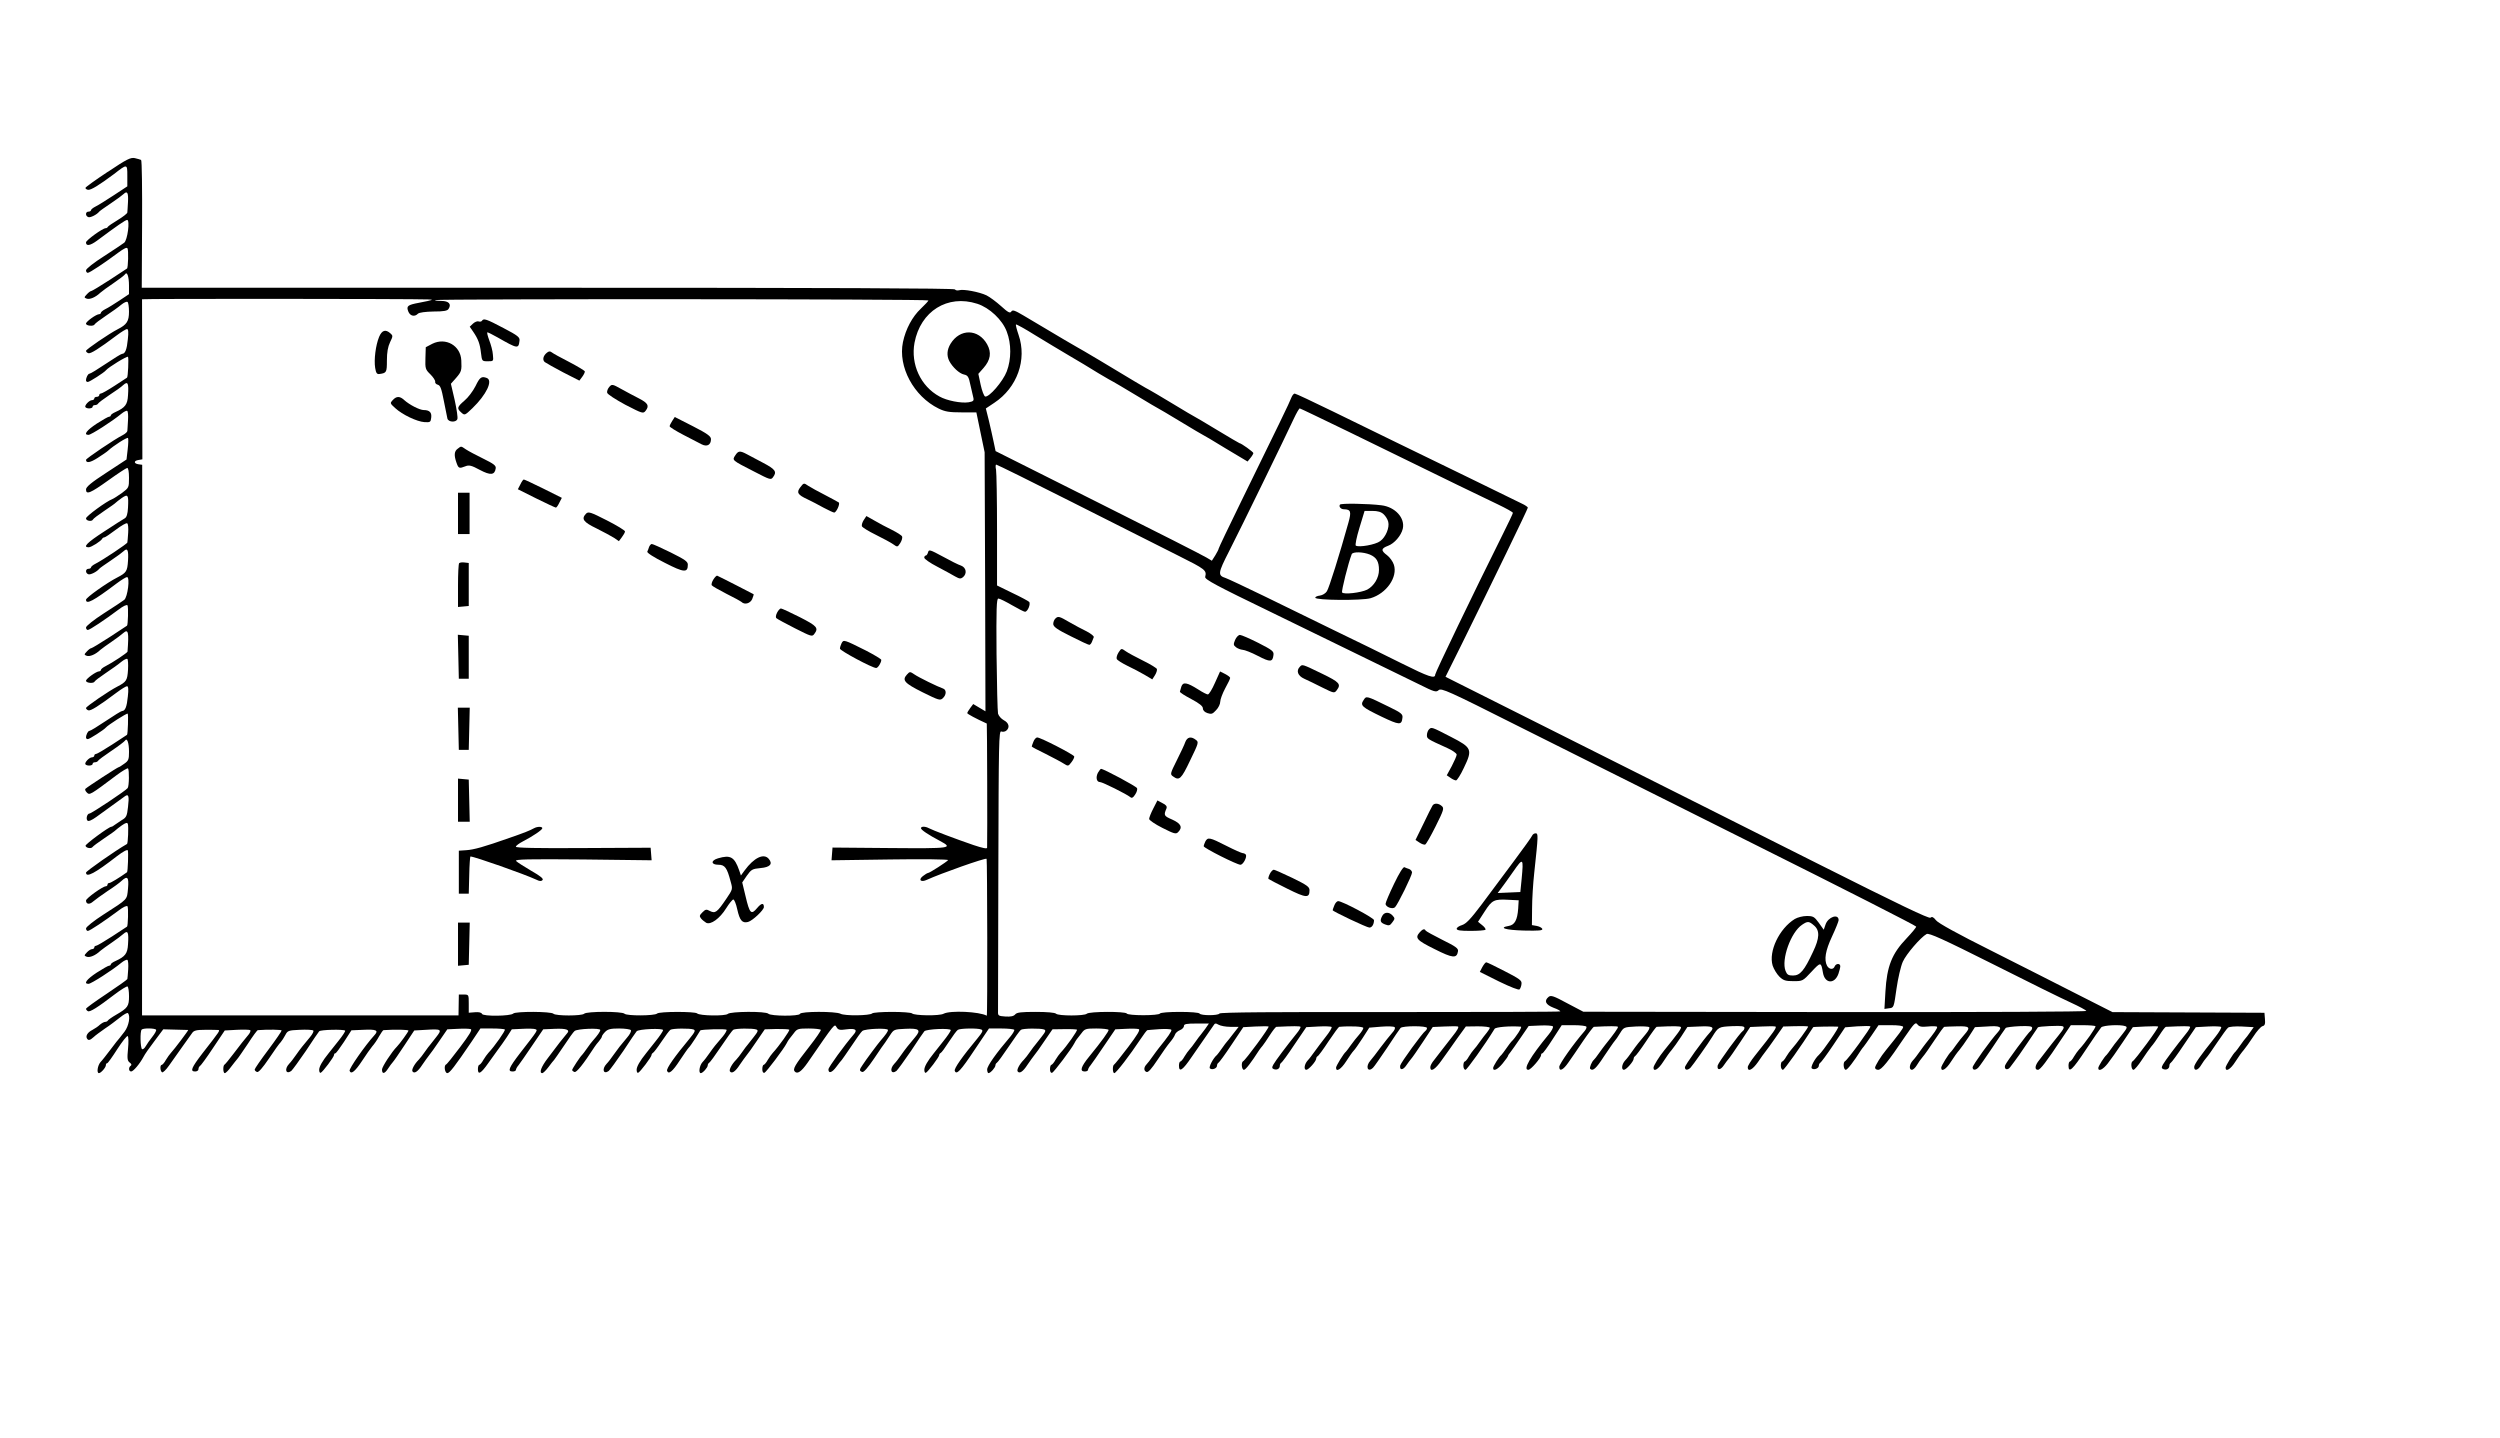 <?xml version="1.0" standalone="no"?>
<!DOCTYPE svg PUBLIC "-//W3C//DTD SVG 20010904//EN"
 "http://www.w3.org/TR/2001/REC-SVG-20010904/DTD/svg10.dtd">
<svg version="1.0" xmlns="http://www.w3.org/2000/svg"
 width="1512pt" height="870pt" viewBox="0 0 1512 870"
 preserveAspectRatio="xMidYMid meet">
<g transform="translate(0,870) scale(0.1,-0.1)"
fill="#000000" stroke="none">
<path d="M652 7661 c-74 -49 -134 -92 -135 -97 -1 -5 6 -10 15 -12 17 -3 67
28 157 95 81 63 81 63 81 -10 l0 -64 -82 -54 c-46 -30 -95 -61 -110 -68 -16
-8 -28 -18 -28 -23 0 -4 -7 -8 -15 -8 -19 0 -20 -26 -1 -33 12 -5 52 15 66 33
3 4 34 26 70 50 36 24 71 50 78 57 22 21 29 7 26 -49 -2 -29 -3 -58 -4 -63 0
-6 -26 -26 -57 -45 -32 -19 -59 -38 -61 -42 -2 -5 -8 -8 -13 -8 -18 0 -119
-73 -119 -86 0 -24 25 -20 66 10 122 91 173 126 183 126 18 0 2 -123 -18 -138
-9 -7 -64 -44 -123 -82 -60 -38 -108 -76 -108 -85 0 -8 5 -15 11 -15 11 0 104
62 184 122 34 25 52 34 56 26 7 -11 4 -118 -3 -122 -2 -1 -49 -32 -105 -69
-57 -37 -107 -67 -111 -67 -5 0 -17 -9 -27 -20 -17 -18 -17 -20 -1 -26 18 -7
54 8 83 36 10 9 46 35 80 58 34 23 65 47 69 53 12 20 24 -13 24 -68 l0 -52
-57 -38 c-32 -21 -70 -45 -85 -52 -16 -8 -28 -18 -28 -23 0 -4 -5 -8 -10 -8
-18 0 -80 -45 -80 -57 0 -14 46 -18 52 -5 2 5 32 28 68 52 36 24 78 54 93 67
16 13 33 21 38 17 5 -3 9 -29 9 -59 0 -58 -13 -78 -68 -106 -51 -26 -192 -122
-192 -131 0 -5 6 -11 14 -14 13 -5 63 26 172 108 28 21 56 38 62 38 8 0 10
-19 5 -62 -6 -62 -16 -88 -35 -88 -5 0 -49 -27 -98 -60 -49 -33 -93 -60 -99
-60 -9 0 -21 -23 -21 -41 0 -5 5 -9 11 -9 10 0 99 57 109 70 15 19 130 89 134
82 5 -9 0 -123 -6 -126 -2 -1 -36 -23 -75 -49 -40 -26 -77 -47 -83 -47 -5 0
-10 -4 -10 -10 0 -5 -7 -10 -15 -10 -8 0 -15 -4 -15 -10 0 -5 -6 -10 -13 -10
-18 0 -49 -34 -40 -43 10 -11 43 -8 43 3 0 6 6 10 14 10 8 0 16 4 18 8 2 5 32
28 68 52 36 23 75 51 86 62 27 24 33 11 28 -63 -3 -56 -17 -74 -76 -101 -16
-7 -28 -16 -28 -20 0 -5 -5 -8 -10 -8 -6 0 -39 -19 -75 -42 -62 -41 -82 -68
-50 -68 16 0 145 83 198 127 16 13 32 21 36 18 5 -2 7 -28 5 -57 -2 -29 -3
-58 -4 -64 0 -6 -12 -17 -27 -25 -50 -25 -223 -142 -223 -150 0 -22 26 -17 71
12 28 18 56 37 62 43 32 30 117 84 121 77 3 -4 2 -35 -2 -69 l-7 -61 -122 -80
c-91 -59 -123 -86 -123 -101 0 -34 26 -23 135 55 57 41 109 75 114 75 7 0 11
-24 11 -60 0 -59 -1 -60 -42 -91 -24 -17 -50 -34 -58 -37 -37 -14 -160 -104
-160 -117 0 -16 36 -21 42 -7 2 5 32 28 68 52 36 24 67 46 70 50 3 3 19 16 36
28 38 26 42 20 38 -58 -2 -39 -8 -58 -20 -65 -9 -5 -66 -41 -125 -80 -102 -66
-131 -95 -93 -95 16 0 76 38 82 52 2 4 8 8 13 8 5 0 36 21 69 46 33 25 64 43
69 39 6 -3 8 -29 6 -58 -2 -28 -4 -55 -5 -58 0 -7 -150 -107 -192 -128 -16 -8
-28 -18 -28 -23 0 -4 -7 -8 -15 -8 -19 0 -20 -26 -1 -33 12 -5 52 15 66 33 3
4 34 26 70 50 36 24 71 50 78 57 23 22 30 6 26 -58 -4 -64 -10 -73 -64 -101
-63 -32 -190 -122 -190 -135 0 -31 43 -9 186 99 28 21 56 38 62 38 19 0 4
-122 -17 -138 -9 -7 -64 -44 -124 -82 -59 -38 -107 -76 -107 -85 0 -8 5 -15
11 -15 11 0 104 62 184 122 30 23 52 33 56 27 6 -10 3 -120 -3 -123 -2 -1 -49
-32 -105 -69 -57 -37 -107 -67 -111 -67 -5 0 -17 -9 -27 -20 -17 -18 -17 -20
-1 -26 18 -7 54 8 83 36 10 8 41 31 68 49 28 19 60 43 71 53 30 26 34 5 25
-113 -1 -7 -91 -67 -133 -88 -16 -8 -28 -18 -28 -23 0 -4 -5 -8 -10 -8 -18 0
-80 -45 -80 -57 0 -14 46 -18 52 -5 2 5 32 28 68 52 36 24 78 54 93 67 16 13
32 21 37 18 4 -2 6 -32 4 -66 -4 -64 -10 -73 -64 -101 -51 -26 -190 -121 -190
-130 0 -5 6 -11 14 -14 13 -5 63 26 172 108 28 21 56 38 62 38 8 0 10 -19 5
-62 -6 -62 -16 -88 -35 -88 -5 0 -49 -27 -98 -60 -49 -33 -93 -60 -99 -60 -9
0 -21 -23 -21 -41 0 -5 5 -9 11 -9 10 0 99 57 109 70 11 14 128 89 132 84 5
-4 1 -125 -4 -128 -2 -1 -42 -27 -90 -59 -48 -31 -92 -57 -98 -57 -5 0 -10 -4
-10 -10 0 -5 -6 -10 -13 -10 -18 0 -49 -34 -40 -43 10 -11 43 -8 43 3 0 6 6
10 14 10 8 0 16 4 18 8 2 5 38 32 80 60 42 28 80 57 84 63 12 20 24 -13 24
-68 0 -46 -3 -54 -29 -72 -16 -12 -31 -21 -34 -21 -6 0 -186 -117 -200 -130
-5 -4 -1 -14 8 -23 17 -17 19 -16 180 105 35 26 66 44 69 41 8 -9 7 -106 -2
-119 -9 -14 -219 -154 -231 -154 -14 0 -23 -32 -12 -43 6 -6 25 2 53 22 136
98 162 117 174 126 21 15 26 1 18 -65 -6 -55 -10 -64 -38 -80 -17 -11 -36 -24
-43 -29 -7 -6 -16 -11 -20 -11 -16 -1 -158 -106 -156 -115 3 -14 34 -19 42 -8
3 5 35 29 71 53 36 24 67 46 70 50 3 3 19 16 36 28 25 17 33 19 37 9 5 -14 1
-118 -5 -121 -69 -39 -248 -165 -248 -173 0 -33 53 -5 187 99 38 29 63 42 66
35 4 -12 0 -128 -5 -132 -46 -33 -99 -65 -107 -65 -6 0 -11 -4 -11 -10 0 -5
-5 -10 -10 -10 -19 0 -120 -73 -120 -86 0 -23 21 -26 43 -6 12 10 51 39 87 63
36 23 74 51 84 61 37 34 46 24 40 -45 -7 -71 2 -61 -147 -157 -59 -38 -107
-76 -107 -85 0 -8 5 -15 11 -15 11 0 104 62 184 122 30 23 52 33 56 27 6 -10
3 -120 -3 -123 -2 -1 -42 -27 -90 -59 -48 -31 -92 -57 -98 -57 -5 0 -10 -4
-10 -10 0 -5 -6 -10 -13 -10 -8 0 -22 -9 -32 -20 -17 -18 -17 -20 -1 -26 18
-7 54 8 83 36 10 8 41 31 68 49 28 19 60 43 71 53 27 24 33 11 28 -63 -3 -56
-17 -74 -76 -101 -16 -7 -28 -16 -28 -20 0 -5 -5 -8 -10 -8 -6 0 -39 -19 -75
-42 -62 -41 -82 -68 -50 -68 16 0 145 83 198 127 16 13 33 21 37 18 5 -3 7
-29 5 -58 -2 -28 -4 -55 -5 -58 0 -3 -56 -43 -125 -89 -69 -46 -125 -86 -125
-91 0 -4 5 -11 11 -14 11 -8 59 22 162 101 38 29 74 51 78 48 5 -3 9 -29 9
-59 0 -60 -7 -71 -78 -112 -26 -15 -48 -31 -50 -35 -2 -4 -9 -8 -16 -8 -7 0
-21 -8 -32 -17 -10 -10 -31 -24 -46 -32 -28 -14 -42 -36 -32 -52 8 -13 18 -11
40 9 10 10 42 33 69 52 28 18 68 49 91 67 22 18 44 30 47 26 17 -16 6 -78 -20
-112 -15 -20 -29 -38 -32 -41 -4 -3 -26 -32 -51 -65 -25 -33 -53 -69 -63 -79
-17 -20 -24 -66 -9 -66 12 0 42 34 42 48 0 7 3 12 8 12 4 0 31 38 61 85 30 46
58 82 63 79 5 -3 6 -37 2 -76 -6 -61 -4 -73 10 -84 11 -8 13 -14 7 -19 -15 -9
-14 -35 2 -35 13 0 52 46 75 89 6 13 36 56 66 95 l53 71 74 -2 c41 -1 75 -2
77 -2 3 -1 -84 -117 -105 -139 -7 -7 -20 -26 -30 -42 -9 -17 -21 -30 -25 -30
-12 0 -10 -38 2 -45 5 -3 24 15 42 41 18 26 54 77 80 113 26 36 53 74 60 84
10 15 27 19 78 19 36 0 71 0 78 -1 15 -1 14 -3 -93 -140 -69 -90 -77 -111 -45
-111 11 0 20 6 20 14 0 8 4 16 8 18 5 2 41 51 80 110 l71 106 73 4 c40 2 76 1
81 -2 4 -4 -1 -16 -10 -27 -30 -36 -46 -56 -93 -118 -25 -33 -48 -61 -52 -63
-11 -5 -10 -52 1 -52 6 0 23 17 38 38 15 20 33 42 38 48 6 6 34 48 64 92 29
45 56 82 60 82 64 5 143 3 144 -2 1 -3 -35 -56 -80 -116 -46 -61 -83 -115 -83
-120 0 -6 6 -12 14 -15 9 -4 34 25 72 81 32 48 64 93 72 100 7 8 19 27 27 42
14 27 19 29 87 32 40 2 77 0 82 -4 5 -4 -4 -22 -20 -41 -41 -49 -56 -67 -84
-107 -13 -19 -32 -44 -42 -54 -30 -32 -19 -66 13 -43 8 7 48 62 89 122 40 61
76 114 80 118 9 10 148 13 157 4 3 -3 -16 -32 -42 -64 -25 -32 -52 -65 -58
-73 -38 -47 -57 -81 -57 -100 0 -12 4 -20 9 -18 12 4 81 96 81 108 0 6 3 10 8
10 4 0 27 31 52 69 l45 70 70 3 c82 4 97 -3 68 -34 -54 -59 -154 -202 -149
-214 9 -24 33 -4 76 61 23 35 50 74 61 87 11 12 30 39 41 60 12 21 24 38 27
38 72 5 151 3 151 -3 0 -7 -53 -80 -70 -97 -31 -31 -90 -122 -90 -138 0 -30
16 -27 37 6 10 15 22 32 28 38 6 6 37 51 70 101 l60 91 70 4 c96 6 100 3 62
-45 -18 -23 -34 -44 -37 -47 -3 -3 -17 -21 -30 -40 -13 -19 -30 -41 -38 -49
-26 -26 -44 -60 -38 -70 11 -17 33 -2 60 40 15 22 33 47 41 57 8 9 36 49 62
87 l48 70 64 3 c35 2 70 1 78 -2 10 -4 -9 -35 -64 -108 -43 -57 -81 -105 -86
-106 -14 -7 -7 -52 8 -52 14 0 44 39 148 192 l52 78 71 0 c39 0 74 -3 77 -6 5
-6 -62 -102 -100 -142 -7 -7 -20 -26 -30 -42 -9 -17 -21 -30 -25 -30 -4 0 -8
-12 -8 -26 0 -37 19 -26 63 37 21 30 48 67 59 82 12 16 36 49 53 75 l30 47 64
3 c35 2 70 1 78 -2 16 -7 19 -2 -92 -145 -69 -90 -77 -111 -45 -111 11 0 20 4
20 10 0 5 7 18 15 27 8 10 45 63 82 118 l68 100 69 3 c73 3 96 -6 74 -29 -7
-8 -26 -32 -43 -53 -16 -22 -49 -65 -72 -95 -41 -53 -54 -91 -34 -91 6 0 23
17 38 37 15 21 31 40 34 43 3 3 29 41 59 85 29 44 58 85 65 90 18 14 155 19
155 6 0 -10 -16 -32 -45 -65 -6 -6 -22 -27 -35 -46 -13 -19 -27 -37 -30 -40
-10 -8 -60 -84 -60 -91 0 -4 6 -9 14 -12 12 -5 53 46 121 151 6 9 18 25 28 36
9 11 17 23 17 28 0 4 9 17 20 28 16 16 33 20 84 20 36 0 68 -5 71 -10 4 -6 -6
-26 -22 -44 -41 -48 -55 -67 -83 -106 -13 -19 -32 -44 -42 -54 -30 -32 -19
-66 13 -43 8 7 48 62 89 122 40 61 76 114 80 118 12 14 160 20 160 7 0 -6 -21
-37 -46 -68 -25 -31 -51 -64 -57 -72 -38 -47 -57 -81 -57 -100 0 -12 4 -20 9
-18 12 4 81 96 81 107 0 5 4 11 8 13 5 2 28 32 52 68 24 36 48 68 54 72 13 9
118 10 140 2 13 -5 9 -15 -22 -53 -93 -112 -143 -183 -138 -197 9 -24 33 -5
77 63 24 36 48 71 54 77 7 6 24 32 40 56 15 25 29 46 30 48 5 7 155 11 159 4
2 -4 -8 -22 -22 -39 -44 -51 -56 -66 -82 -103 -13 -19 -32 -44 -42 -54 -18
-20 -25 -66 -10 -66 12 0 42 34 42 47 0 6 4 13 8 15 5 2 37 46 72 98 35 52 68
98 74 102 13 9 118 10 140 2 13 -5 10 -13 -17 -47 -18 -23 -34 -44 -37 -47 -3
-3 -17 -21 -30 -40 -13 -19 -30 -41 -38 -49 -26 -26 -44 -60 -38 -70 11 -17
33 -2 60 40 15 22 33 47 41 57 8 9 36 48 62 87 l48 70 70 2 c38 0 73 -1 78 -4
6 -4 -62 -100 -100 -141 -7 -7 -20 -26 -30 -42 -9 -17 -21 -30 -25 -30 -4 0
-8 -12 -8 -26 0 -16 5 -24 13 -22 11 4 118 146 134 178 4 8 11 20 15 25 5 6
17 22 29 37 19 26 26 28 89 28 38 0 71 -4 74 -8 2 -4 -29 -50 -70 -102 -87
-111 -102 -136 -87 -151 16 -16 39 0 77 54 169 245 162 236 175 215 10 -17 19
-19 61 -13 54 7 68 -3 42 -32 -55 -64 -152 -197 -152 -210 0 -27 21 -21 47 14
15 21 31 40 34 43 3 3 29 41 59 85 29 44 58 85 65 90 18 14 155 19 155 6 0
-10 -13 -28 -45 -65 -14 -16 -89 -116 -108 -146 -21 -30 -21 -36 -3 -43 9 -4
34 25 72 81 32 48 62 92 67 97 4 6 18 26 30 45 22 34 25 35 91 38 86 4 98 -6
60 -51 -41 -49 -56 -67 -84 -107 -13 -19 -32 -44 -42 -54 -30 -32 -19 -66 13
-43 8 7 48 62 89 122 40 61 76 114 80 118 12 14 160 20 160 7 0 -6 -21 -37
-46 -68 -25 -31 -51 -64 -57 -72 -38 -47 -57 -81 -57 -100 0 -12 4 -20 9 -18
12 4 81 96 81 107 0 5 4 11 9 13 5 2 27 32 50 68 23 35 47 68 54 72 14 9 119
11 141 2 13 -5 9 -15 -22 -53 -93 -112 -143 -183 -138 -197 10 -27 35 -1 120
127 l87 129 74 0 c41 0 76 -4 79 -8 2 -4 -8 -22 -22 -39 -87 -102 -142 -179
-142 -201 0 -12 4 -22 8 -22 12 0 42 34 42 47 0 6 4 13 8 15 5 2 37 46 72 98
35 52 68 98 74 102 13 9 118 10 140 2 13 -5 10 -13 -17 -47 -18 -23 -34 -44
-37 -47 -3 -3 -17 -21 -30 -40 -13 -19 -30 -41 -38 -49 -26 -26 -44 -60 -38
-70 11 -17 33 -2 60 40 15 22 33 47 41 57 8 9 36 48 62 87 l48 70 70 1 c39 1
73 -1 78 -3 6 -4 -62 -101 -100 -141 -7 -7 -20 -26 -30 -42 -9 -17 -21 -30
-25 -30 -4 0 -8 -12 -8 -26 0 -16 5 -24 13 -22 11 4 118 146 134 178 4 8 11
20 15 25 5 6 17 22 29 37 19 26 26 28 89 28 38 0 71 -4 74 -8 4 -7 -42 -70
-117 -162 -50 -61 -59 -90 -27 -90 11 0 20 4 20 10 0 5 7 18 15 27 8 10 45 63
82 118 l68 100 64 3 c35 2 70 1 78 -2 10 -4 -9 -35 -64 -108 -43 -57 -81 -104
-85 -106 -11 -5 -10 -52 1 -52 11 0 95 110 156 202 21 32 41 58 44 58 3 1 36
3 73 6 36 2 69 1 72 -4 4 -7 -21 -43 -77 -112 -7 -8 -23 -31 -37 -50 -13 -19
-30 -41 -37 -48 -17 -18 -16 -39 1 -45 10 -4 31 20 66 73 29 44 63 92 76 107
13 15 27 36 30 46 3 10 17 22 30 27 13 5 24 16 24 25 0 12 15 15 76 15 l75 0
-22 -32 c-13 -18 -26 -35 -29 -38 -3 -3 -17 -21 -30 -40 -13 -19 -30 -41 -37
-48 -7 -7 -20 -26 -30 -42 -9 -17 -21 -30 -25 -30 -4 0 -8 -11 -8 -25 0 -43
23 -27 77 53 29 42 69 100 88 127 20 28 40 57 45 65 7 12 12 13 29 3 12 -7 44
-13 71 -13 l51 0 -33 -42 c-18 -24 -35 -45 -38 -48 -3 -3 -17 -21 -30 -40 -13
-19 -27 -37 -30 -40 -23 -19 -51 -73 -43 -81 12 -12 43 -1 43 16 0 7 4 15 8
17 5 2 41 51 80 110 l71 106 73 4 c40 2 76 2 80 0 8 -3 -140 -204 -154 -210
-13 -6 -9 -52 5 -52 10 0 44 44 92 119 6 8 15 21 21 27 6 7 25 35 43 63 18 28
36 51 40 51 104 5 143 5 146 0 2 -4 -8 -22 -24 -41 -59 -73 -128 -165 -140
-187 -10 -18 -9 -23 3 -28 19 -7 36 3 36 21 0 7 4 15 8 17 5 2 41 51 80 110
l72 106 73 4 c39 2 76 1 80 -3 4 -3 -12 -30 -36 -60 -23 -30 -54 -70 -67 -89
-14 -19 -32 -44 -42 -54 -20 -22 -24 -56 -8 -56 14 0 59 51 60 67 0 6 4 13 8
15 5 1 35 42 67 91 32 48 61 87 64 87 68 6 146 2 146 -7 0 -6 -11 -24 -25 -40
-14 -15 -36 -44 -50 -63 -13 -19 -27 -37 -30 -40 -14 -11 -60 -86 -60 -97 0
-29 30 -10 61 38 18 28 38 57 45 64 7 6 31 41 54 76 l41 64 72 6 c40 3 76 2
81 -3 6 -5 0 -19 -15 -35 -14 -16 -45 -55 -70 -88 -24 -33 -52 -69 -61 -79
-32 -35 -17 -76 16 -43 7 6 45 62 86 122 40 61 76 114 80 118 12 14 160 14
160 0 0 -6 -4 -14 -9 -17 -18 -12 -149 -192 -153 -210 -5 -30 17 -29 37 1 10
15 24 33 29 39 6 6 38 52 71 102 l60 91 70 3 c38 2 76 2 82 0 8 -2 -4 -24 -30
-56 -23 -29 -53 -68 -67 -86 -14 -18 -35 -46 -47 -61 -13 -15 -23 -34 -23 -43
0 -33 30 -14 69 42 23 31 64 90 93 131 l53 73 72 1 c40 0 73 -4 73 -9 -1 -5
-9 -18 -18 -29 -10 -11 -28 -36 -42 -55 -13 -19 -30 -41 -37 -48 -7 -7 -20
-26 -30 -42 -9 -17 -21 -30 -25 -30 -4 0 -8 -11 -8 -25 0 -14 6 -25 13 -25 9
1 116 150 176 248 7 11 92 18 159 13 10 -1 -32 -67 -58 -91 -3 -3 -17 -21 -30
-40 -13 -19 -27 -37 -30 -40 -14 -11 -50 -69 -50 -79 0 -23 28 -9 58 28 18 22
32 42 32 45 0 3 7 14 15 23 8 10 36 50 62 88 l48 70 69 3 c38 2 73 -1 77 -5 5
-5 -6 -26 -24 -48 -114 -138 -158 -215 -124 -215 15 0 77 72 77 89 0 6 3 11 8
11 4 0 32 38 62 85 l55 85 72 0 c39 0 74 -4 77 -9 3 -4 -2 -17 -12 -28 -66
-76 -152 -198 -152 -215 0 -31 24 -19 55 26 17 24 57 82 89 130 32 47 62 86
65 86 95 5 143 5 146 0 3 -5 -26 -46 -78 -110 -7 -8 -23 -31 -37 -50 -13 -19
-27 -37 -31 -40 -12 -10 -28 -48 -22 -54 16 -16 35 0 84 76 30 44 58 86 64 92
6 6 21 28 33 48 22 36 24 36 95 40 40 2 76 0 81 -4 5 -4 -4 -22 -20 -41 -41
-49 -56 -67 -84 -107 -13 -19 -32 -44 -42 -54 -20 -22 -24 -56 -7 -56 14 0 59
51 59 67 0 6 4 13 8 15 5 2 35 42 67 90 32 49 61 88 64 88 100 5 143 5 147 -2
4 -7 -18 -38 -100 -139 -31 -37 -66 -95 -66 -106 0 -28 30 -10 59 36 17 27 40
59 51 71 10 12 36 48 57 80 l38 59 70 3 c82 4 97 -3 68 -34 -45 -49 -153 -200
-153 -213 0 -18 17 -19 34 -2 11 11 109 149 131 186 37 60 39 61 119 65 57 2
76 0 76 -10 0 -7 -4 -15 -9 -18 -18 -12 -149 -192 -153 -210 -5 -30 17 -29 37
1 10 15 24 33 29 39 6 6 38 52 71 102 l60 91 70 3 c38 2 75 2 82 0 11 -4 -6
-29 -124 -177 -24 -30 -43 -61 -43 -69 0 -31 29 -16 62 31 17 26 38 54 45 63
7 8 34 46 60 83 l48 69 73 2 c40 1 75 0 77 -2 4 -4 -72 -107 -102 -140 -7 -7
-20 -26 -30 -42 -9 -17 -21 -30 -25 -30 -4 0 -8 -11 -8 -25 0 -14 6 -25 13
-25 9 1 110 143 183 258 2 3 123 5 151 3 10 -1 -91 -147 -117 -171 -24 -21
-51 -73 -43 -81 12 -12 43 -1 43 16 0 7 4 15 8 17 5 2 41 51 80 109 l71 106
73 6 c40 2 76 3 80 0 7 -4 -139 -205 -154 -211 -13 -6 -9 -52 5 -52 10 0 49
51 92 119 6 9 13 18 16 21 3 3 24 33 48 68 l42 62 74 0 c47 0 75 -4 75 -11 0
-9 -26 -44 -104 -140 -31 -37 -66 -95 -66 -106 0 -7 8 -13 19 -13 20 0 60 49
161 199 57 83 65 91 76 76 11 -14 23 -17 64 -13 28 3 53 2 55 -2 4 -7 -17 -37
-68 -100 -7 -8 -23 -31 -37 -50 -13 -19 -32 -44 -42 -54 -21 -23 -24 -56 -5
-56 7 0 20 12 29 27 9 16 25 38 36 51 11 12 43 58 72 102 29 44 55 80 59 80 3
1 38 2 76 3 78 2 85 -5 45 -50 -14 -15 -36 -44 -50 -63 -13 -19 -27 -37 -30
-40 -14 -11 -60 -86 -60 -97 0 -28 30 -10 59 36 17 27 40 59 51 71 10 12 36
48 57 80 l37 58 71 4 c81 6 97 -2 68 -34 -45 -49 -153 -200 -153 -213 0 -18
17 -19 34 -2 7 6 45 62 86 122 40 61 76 113 80 118 3 4 41 9 83 11 58 2 77 0
77 -10 0 -7 -4 -15 -9 -18 -14 -9 -147 -189 -154 -208 -9 -25 14 -34 30 -12 7
10 20 26 27 36 8 9 42 58 77 110 34 51 63 94 64 95 4 6 132 12 148 7 14 -5 11
-13 -25 -58 -24 -29 -54 -68 -68 -86 -14 -18 -35 -46 -47 -61 -26 -31 -30 -59
-8 -59 14 0 51 48 147 193 l52 77 71 0 c40 0 75 -3 78 -6 5 -6 -62 -102 -100
-142 -7 -7 -20 -26 -30 -42 -9 -17 -21 -30 -25 -30 -4 0 -8 -11 -8 -25 0 -48
25 -24 105 97 44 67 86 127 93 135 14 13 116 18 146 7 13 -5 10 -13 -17 -47
-18 -23 -34 -44 -37 -47 -3 -3 -17 -21 -30 -40 -13 -19 -27 -37 -30 -40 -14
-11 -50 -69 -50 -79 0 -23 28 -10 57 27 16 20 57 78 91 129 l61 91 73 4 c40 2
76 2 80 0 8 -3 -140 -204 -154 -210 -13 -6 -9 -52 5 -52 6 0 29 27 50 59 21
32 47 69 57 81 11 12 34 44 51 71 17 27 34 49 38 49 104 5 143 5 146 0 2 -4
-8 -22 -24 -41 -59 -73 -128 -165 -140 -187 -10 -18 -9 -23 3 -28 19 -7 36 3
36 21 0 7 4 15 8 17 5 2 41 51 80 110 l72 106 73 4 c39 2 76 1 80 -3 4 -3 -11
-30 -35 -60 -91 -114 -128 -166 -128 -182 0 -27 24 -20 43 13 10 16 23 35 30
42 7 7 37 49 66 93 30 44 59 85 66 90 6 6 44 9 84 7 l71 -4 -22 -31 c-12 -18
-25 -34 -28 -37 -3 -3 -17 -21 -30 -40 -13 -19 -27 -37 -30 -40 -14 -11 -60
-86 -60 -97 0 -28 30 -10 59 36 17 27 40 59 51 71 10 12 36 48 57 80 21 33 46
61 56 64 14 3 18 13 15 43 l-3 38 -460 2 -459 2 -211 107 c-115 59 -351 178
-523 265 -202 101 -320 166 -333 183 -16 20 -24 24 -34 16 -9 -7 -187 78 -676
324 -365 183 -1022 514 -1460 733 l-797 400 99 199 c185 375 399 816 399 824
0 4 -17 16 -37 25 -21 10 -162 79 -313 153 -151 74 -349 170 -440 214 -91 44
-265 129 -387 189 -123 60 -227 109 -233 109 -6 0 -15 -11 -20 -24 -9 -26 -84
-180 -304 -629 -75 -153 -136 -281 -136 -285 0 -4 -9 -22 -20 -40 l-21 -33
-32 19 c-17 11 -312 161 -654 332 l-622 312 -12 57 c-6 31 -20 89 -29 129
l-18 72 51 34 c139 92 199 261 147 411 -11 32 -18 60 -16 63 3 2 56 -27 118
-66 62 -38 154 -93 203 -122 50 -29 130 -77 178 -107 49 -29 90 -53 92 -53 1
0 62 -36 135 -80 73 -44 133 -80 135 -80 2 0 62 -36 135 -80 73 -44 133 -80
135 -80 2 0 63 -36 136 -81 l134 -80 17 21 c10 12 18 26 18 30 0 7 -74 60 -84
60 -2 0 -63 36 -136 80 -73 44 -133 80 -135 80 -2 0 -62 36 -135 80 -73 44
-134 80 -135 80 -2 0 -43 24 -92 53 -115 70 -335 201 -348 207 -9 4 -86 50
-325 192 -54 32 -67 36 -74 24 -8 -12 -20 -5 -62 33 -29 26 -68 55 -88 65 -44
21 -141 39 -165 31 -11 -3 -22 -1 -26 5 -4 7 -757 10 -2462 10 l-2456 0 2 384
c1 211 -1 386 -6 389 -4 2 -21 7 -38 11 -26 5 -48 -6 -163 -83z m1938 -772
c36 -1 32 -3 -55 -20 -70 -13 -78 -20 -66 -52 11 -29 39 -35 59 -14 8 7 44 12
94 13 62 0 84 4 91 16 19 29 1 48 -44 48 -23 0 -40 2 -37 5 8 8 2983 7 2983
-2 0 -4 -21 -26 -46 -50 -51 -48 -91 -122 -108 -202 -31 -149 65 -328 216
-402 39 -19 64 -23 138 -23 l90 0 25 -121 25 -120 3 -784 2 -783 -37 22 -37
22 -18 -24 c-9 -13 -18 -26 -18 -31 0 -5 52 -33 118 -63 2 -1 4 -680 2 -751 0
-8 -28 -2 -82 16 -108 37 -248 90 -270 102 -22 12 -48 12 -48 0 0 -10 45 -40
115 -77 82 -44 70 -46 -301 -43 l-349 3 -3 -38 -3 -39 355 5 c195 3 353 1 350
-4 -7 -10 -112 -78 -122 -78 -4 0 -18 -9 -31 -19 -29 -23 -11 -39 25 -22 80
37 354 134 361 127 4 -4 6 -952 1 -949 -45 25 -221 33 -261 12 -25 -14 -178
-12 -191 2 -6 5 -60 9 -121 9 -61 0 -115 -4 -120 -9 -14 -14 -167 -16 -192 -2
-30 15 -240 15 -245 -1 -5 -15 -176 -14 -191 1 -16 16 -230 14 -245 -1 -14
-14 -171 -12 -186 3 -13 12 -229 12 -242 -1 -14 -14 -183 -15 -197 -1 -15 15
-229 15 -244 0 -14 -14 -172 -14 -186 0 -14 14 -229 15 -243 1 -16 -16 -183
-18 -189 -2 -3 8 -18 12 -42 10 l-38 -3 0 55 c0 54 0 55 -30 55 l-30 0 -1 -63
-1 -63 -957 0 -957 0 1 1665 0 1665 -22 3 c-30 4 -30 22 0 26 l23 4 -1 481
c-1 265 -1 484 -1 487 1 4 1631 3 1731 -1z m3320 -26 c75 -24 153 -98 179
-169 28 -73 28 -166 0 -240 -23 -61 -108 -159 -131 -152 -7 3 -19 34 -27 71
l-14 66 31 35 c43 49 50 94 22 144 -53 94 -164 96 -221 3 -22 -36 -24 -72 -8
-104 20 -38 61 -76 89 -82 23 -5 29 -13 39 -63 7 -31 15 -67 18 -78 4 -18 -1
-22 -29 -27 -45 -7 -132 10 -176 35 -114 62 -175 195 -151 325 36 191 200 294
379 236z m2246 -774 c646 -316 813 -397 902 -439 50 -24 92 -47 92 -52 0 -4
-29 -65 -64 -135 -173 -347 -406 -831 -406 -843 0 -27 -39 -14 -203 68 -100
50 -281 139 -402 197 -121 59 -314 153 -430 210 -115 56 -220 105 -232 109
-49 16 -48 28 21 163 70 137 343 697 391 801 16 34 32 62 36 62 3 0 136 -64
295 -141z m-1662 -431 c254 -128 538 -271 631 -318 166 -83 174 -89 164 -129
-4 -15 65 -52 402 -215 349 -170 794 -387 894 -436 90 -45 101 -48 116 -34 16
14 57 -4 476 -215 252 -126 898 -449 1435 -718 537 -268 977 -492 977 -497 1
-5 -26 -37 -58 -71 -89 -93 -119 -168 -128 -323 l-6 -104 28 4 c29 3 29 4 45
118 9 63 26 136 38 163 20 46 109 149 144 168 14 8 100 -31 401 -182 210 -106
423 -211 472 -233 50 -23 91 -45 93 -50 1 -5 -626 -8 -1520 -7 l-1522 2 -97
51 c-83 45 -99 50 -113 39 -29 -24 -19 -47 30 -66 25 -9 43 -19 40 -22 -2 -3
-466 -4 -1029 -4 -705 1 -1027 -1 -1032 -9 -8 -13 -112 -13 -120 0 -4 6 -55
10 -120 10 -65 0 -116 -4 -120 -10 -3 -6 -48 -10 -100 -10 -52 0 -97 4 -100
10 -9 14 -228 13 -242 -1 -14 -14 -172 -14 -186 0 -7 7 -56 11 -123 11 -88 0
-114 -3 -124 -15 -9 -11 -27 -15 -59 -13 -43 3 -46 5 -45 31 0 15 1 403 2 863
2 768 3 836 18 830 9 -4 23 -1 30 5 23 19 16 47 -15 63 -16 9 -31 26 -35 40
-3 14 -7 176 -9 360 -2 274 0 336 11 336 8 0 44 -18 82 -40 38 -22 73 -40 79
-40 17 0 36 49 25 60 -5 5 -51 30 -102 54 l-92 45 0 334 c0 184 -3 349 -6 366
-4 17 -3 31 1 31 5 0 216 -104 469 -232z m-5550 -3186 c3 -5 -8 -24 -23 -43
-15 -19 -33 -44 -40 -57 -7 -12 -16 -20 -22 -17 -10 7 -13 108 -2 118 9 10 81
9 87 -1z"/>
<path d="M2915 6760 c-3 -5 -12 -7 -20 -4 -8 3 -23 -3 -34 -13 l-20 -19 20
-29 c31 -45 42 -75 48 -130 6 -49 6 -50 41 -50 35 0 35 0 31 40 -1 22 -12 61
-22 87 -10 27 -15 48 -11 48 4 0 32 -14 62 -31 121 -69 126 -70 132 -20 3 21
-9 31 -97 77 -104 55 -120 60 -130 44z"/>
<path d="M2293 6663 c-21 -51 -32 -139 -24 -188 5 -32 11 -39 26 -37 43 6 45
10 45 82 0 49 6 83 19 110 18 37 18 40 2 54 -29 26 -51 19 -68 -21z"/>
<path d="M2615 6621 l-40 -21 -2 -66 c-2 -63 0 -69 30 -98 17 -17 30 -37 29
-44 -2 -8 5 -16 16 -19 15 -4 22 -23 36 -96 10 -51 20 -100 22 -109 7 -22 52
-24 60 -3 4 8 -4 60 -16 115 l-23 99 32 36 c32 37 34 45 31 105 -4 90 -94 141
-175 101z"/>
<path d="M3308 6567 c-23 -18 -29 -44 -13 -57 8 -6 58 -34 111 -62 l98 -50 18
24 c9 12 16 27 15 32 -2 5 -45 31 -95 57 -51 26 -98 52 -105 58 -10 8 -18 7
-29 -2z"/>
<path d="M2876 6365 c-15 -30 -45 -70 -67 -88 -45 -39 -47 -47 -19 -72 20 -18
21 -18 67 26 85 82 126 168 87 183 -32 12 -42 5 -68 -49z"/>
<path d="M3685 6360 c-9 -10 -15 -26 -13 -35 1 -9 51 -41 110 -73 105 -54 108
-55 123 -36 23 30 14 46 -40 74 -28 14 -76 40 -107 57 -54 30 -57 31 -73 13z"/>
<path d="M2375 6280 c-17 -18 -16 -20 15 -48 43 -40 132 -82 177 -85 35 -2 38
0 41 27 4 31 -10 46 -45 46 -25 0 -87 32 -119 61 -26 24 -46 24 -69 -1z"/>
<path d="M4066 6155 c-9 -14 -16 -28 -16 -33 0 -5 37 -28 83 -52 45 -23 95
-49 110 -57 33 -17 57 -4 57 31 0 17 -21 33 -109 78 l-110 56 -15 -23z"/>
<path d="M2768 5986 c-21 -15 -23 -40 -7 -85 12 -34 16 -36 54 -21 22 9 37 5
87 -22 64 -34 90 -32 96 9 3 17 -12 28 -75 59 -43 21 -90 46 -105 56 -31 21
-28 21 -50 4z"/>
<path d="M4447 5946 c-20 -30 -21 -29 112 -97 100 -52 104 -53 117 -34 24 32
13 47 -61 86 -39 20 -83 44 -100 53 -40 21 -50 20 -68 -8z"/>
<path d="M3147 5770 l-15 -29 112 -56 c61 -30 114 -55 118 -55 4 0 13 13 21
30 l15 29 -112 56 c-61 30 -114 55 -118 55 -4 0 -13 -13 -21 -30z"/>
<path d="M4841 5754 c-25 -32 -18 -46 43 -74 23 -11 66 -33 96 -50 30 -16 60
-30 65 -30 13 0 37 52 28 61 -5 3 -42 24 -83 45 -41 21 -87 46 -102 56 -26 18
-27 18 -47 -8z"/>
<path d="M2770 5595 l0 -125 35 0 35 0 0 125 0 125 -35 0 -35 0 0 -125z"/>
<path d="M3545 5594 c-31 -32 -18 -51 63 -90 42 -21 90 -47 106 -57 l29 -20
18 24 c10 13 19 29 19 35 0 6 -49 36 -110 67 -98 50 -111 54 -125 41z"/>
<path d="M5224 5555 c-9 -14 -14 -31 -11 -38 3 -7 40 -30 83 -51 44 -22 91
-47 105 -57 27 -19 27 -19 44 7 9 14 14 32 11 39 -2 7 -31 25 -63 41 -32 15
-79 41 -105 56 l-48 27 -16 -24z"/>
<path d="M3926 5393 c-3 -10 -8 -23 -11 -29 -4 -7 40 -35 106 -68 117 -60 139
-61 139 -11 0 19 -18 31 -104 74 -57 28 -108 51 -114 51 -5 0 -12 -8 -16 -17z"/>
<path d="M5613 5360 c-3 -11 -9 -20 -14 -20 -5 0 -9 -6 -9 -13 0 -7 35 -32 78
-54 42 -22 91 -49 108 -59 27 -15 34 -16 48 -5 26 22 20 58 -11 70 -16 5 -66
30 -111 55 -78 42 -84 44 -89 26z"/>
<path d="M2777 5294 c-4 -4 -7 -65 -7 -136 l0 -129 33 3 32 3 0 130 0 130 -25
3 c-14 2 -29 0 -33 -4z"/>
<path d="M4315 5196 c-9 -14 -14 -30 -10 -36 3 -5 43 -28 88 -51 45 -22 86
-45 92 -50 18 -18 52 -9 64 17 6 15 10 28 9 30 -3 2 -197 102 -220 112 -4 2
-14 -8 -23 -22z"/>
<path d="M4700 4995 c-8 -16 -10 -29 -4 -34 5 -5 55 -32 112 -61 99 -50 104
-52 117 -34 27 36 17 48 -89 102 -56 28 -107 52 -113 52 -5 0 -16 -11 -23 -25z"/>
<path d="M2772 4728 l3 -133 30 0 30 0 0 130 0 130 -33 3 -33 3 3 -133z"/>
<path d="M5090 4810 c-5 -10 -10 -25 -10 -33 0 -12 195 -117 219 -117 11 0 31
32 31 49 0 5 -42 30 -92 56 -134 67 -136 68 -148 45z"/>
<path d="M5485 4620 c-31 -34 -15 -52 95 -107 97 -48 106 -51 122 -36 23 21
23 52 1 59 -30 10 -147 67 -174 86 -25 17 -27 17 -44 -2z"/>
<path d="M2772 4293 l3 -128 30 0 30 0 3 128 3 127 -36 0 -36 0 3 -127z"/>
<path d="M2770 3861 l0 -131 35 0 36 0 -3 128 -3 127 -32 3 -33 3 0 -130z"/>
<path d="M3230 3691 c-25 -14 -60 -28 -150 -59 -153 -54 -214 -71 -260 -74
l-45 -3 0 -130 0 -130 30 0 30 0 3 113 c1 61 5 112 7 112 24 0 327 -107 398
-140 20 -10 30 -11 38 -3 8 8 -11 24 -69 57 -44 26 -85 52 -91 59 -8 10 71 12
405 9 l415 -5 -3 38 -3 38 -407 -2 c-281 -2 -408 1 -408 8 0 6 19 20 42 32 60
31 118 70 118 80 0 11 -30 11 -50 0z"/>
<path d="M4343 3509 c-45 -13 -44 -39 2 -39 39 0 52 -18 74 -102 13 -46 13
-46 -27 -105 -55 -81 -66 -89 -98 -73 -22 12 -27 11 -46 -8 -18 -18 -19 -23
-8 -37 7 -9 22 -20 31 -26 27 -14 82 25 121 88 18 29 38 53 43 53 6 0 17 -27
24 -60 15 -67 30 -85 65 -76 27 7 96 72 96 90 0 27 -15 25 -41 -6 -36 -43 -45
-34 -70 72 l-20 83 28 41 c27 38 33 41 83 46 58 5 75 25 50 55 -30 37 -90 8
-147 -70 l-22 -30 -10 30 c-29 83 -53 96 -128 74z"/>
<path d="M2770 2989 l0 -130 33 3 32 3 3 128 3 127 -36 0 -35 0 0 -131z"/>
<path d="M8104 5648 c-8 -12 5 -28 24 -28 42 -1 46 -14 27 -82 -53 -190 -117
-395 -130 -414 -8 -13 -27 -24 -42 -26 -16 -2 -28 -7 -28 -13 0 -16 281 -18
334 -3 96 28 166 128 141 203 -6 19 -25 45 -41 57 -38 28 -37 41 6 57 38 14
79 61 89 103 15 65 -46 132 -129 142 -79 10 -246 13 -251 4z m264 -58 c12 -11
25 -32 28 -46 9 -34 -15 -93 -49 -117 -27 -21 -128 -39 -147 -27 -5 3 4 49 22
108 l31 102 47 0 c33 0 53 -6 68 -20z m-83 -244 c40 -17 55 -42 55 -93 0 -48
-30 -97 -71 -119 -38 -19 -143 -31 -152 -17 -5 8 37 177 58 231 6 16 68 15
110 -2z"/>
<path d="M6382 4958 c-7 -7 -12 -21 -12 -32 0 -16 23 -33 104 -73 57 -29 108
-53 114 -53 5 0 12 8 16 18 3 9 8 22 11 28 3 6 -16 21 -42 35 -27 13 -74 38
-105 56 -63 37 -69 38 -86 21z"/>
<path d="M7470 4830 c-11 -27 -11 -32 6 -45 11 -8 28 -14 39 -15 11 0 53 -16
93 -37 75 -39 89 -38 94 6 3 22 -8 30 -92 73 -52 26 -102 48 -111 48 -9 0 -22
-14 -29 -30z"/>
<path d="M6765 4754 c-9 -14 -14 -32 -11 -39 2 -7 31 -25 63 -41 32 -15 79
-40 105 -55 l47 -28 16 25 c9 14 14 31 12 38 -3 6 -40 29 -83 50 -44 22 -91
47 -105 57 -27 19 -27 19 -44 -7z"/>
<path d="M7862 4668 c-24 -24 -14 -55 26 -73 20 -9 70 -33 109 -53 71 -35 73
-36 88 -16 27 36 17 48 -88 99 -124 60 -120 58 -135 43z"/>
<path d="M7348 4570 c-17 -39 -36 -70 -43 -70 -6 0 -32 13 -58 30 -68 43 -92
47 -102 18 -4 -13 -8 -27 -9 -31 -1 -5 31 -25 69 -45 49 -26 70 -43 70 -56 0
-12 10 -23 28 -29 24 -8 31 -5 52 18 14 14 25 37 25 51 0 14 14 51 30 81 17
30 30 58 30 63 0 5 -14 15 -31 24 l-30 15 -31 -69z"/>
<path d="M8247 4466 c-22 -33 -12 -42 110 -101 107 -51 120 -52 125 -6 3 21
-7 30 -77 64 -143 70 -141 70 -158 43z"/>
<path d="M8642 4288 c-6 -6 -12 -22 -12 -34 0 -22 1 -23 123 -78 31 -14 57
-32 57 -40 0 -8 -14 -39 -30 -70 l-30 -55 22 -15 c12 -9 28 -16 34 -16 6 0 28
34 47 75 54 112 50 123 -77 188 -120 62 -118 61 -134 45z"/>
<path d="M6250 4214 c-6 -14 -10 -27 -10 -29 0 -2 37 -22 83 -44 45 -23 95
-49 110 -59 27 -17 28 -17 47 8 11 14 18 29 17 35 -4 12 -204 115 -224 115 -7
0 -18 -12 -23 -26z"/>
<path d="M7169 4213 c-5 -16 -29 -66 -52 -112 -40 -80 -41 -84 -22 -97 37 -27
49 -17 103 97 51 105 53 111 35 124 -29 23 -52 18 -64 -12z"/>
<path d="M6640 4026 c-14 -28 -8 -56 13 -56 15 0 161 -73 183 -91 9 -8 17 -4
29 15 10 14 15 32 12 39 -4 11 -202 117 -218 117 -3 0 -11 -11 -19 -24z"/>
<path d="M6975 3810 c-14 -27 -25 -55 -25 -63 0 -7 36 -32 80 -54 71 -36 82
-39 95 -26 29 29 18 52 -35 76 -51 22 -53 26 -35 68 4 12 -2 21 -25 32 l-30
16 -25 -49z"/>
<path d="M8664 3828 c-4 -6 -29 -55 -55 -110 l-48 -98 24 -16 c13 -9 29 -14
34 -12 6 1 34 51 64 111 49 98 52 109 37 122 -20 18 -46 19 -56 3z"/>
<path d="M9267 3647 c-3 -8 -54 -79 -113 -158 -59 -79 -146 -196 -193 -259
-67 -89 -94 -117 -119 -125 -17 -5 -32 -15 -32 -22 0 -10 22 -13 83 -13 46 0
87 3 91 7 3 4 -5 16 -19 27 l-26 21 40 62 c45 70 57 76 146 71 l60 -3 -3 -50
c-5 -69 -21 -99 -57 -105 -65 -11 -20 -25 91 -28 91 -2 115 0 112 10 -3 7 -18
15 -34 18 l-29 5 1 100 c0 55 6 152 13 215 25 232 25 240 8 240 -8 0 -17 -6
-20 -13z m-64 -262 l-8 -80 -69 -3 -68 -3 21 28 c12 15 45 62 74 103 59 85 62
82 50 -45z"/>
<path d="M7290 3611 c-5 -11 -10 -24 -10 -29 0 -11 201 -112 222 -112 17 0 41
47 33 61 -4 5 -12 9 -18 9 -7 0 -52 20 -101 45 -100 51 -111 53 -126 26z"/>
<path d="M8431 3354 c-28 -58 -51 -112 -51 -120 0 -20 42 -35 57 -21 17 17
103 192 103 210 0 8 -8 17 -17 21 -10 3 -23 8 -29 11 -7 4 -32 -36 -63 -101z"/>
<path d="M7680 3415 c-7 -14 -11 -28 -8 -31 4 -3 55 -30 114 -59 114 -57 134
-58 134 -9 0 20 -15 31 -103 74 -57 27 -108 50 -113 50 -6 0 -17 -11 -24 -25z"/>
<path d="M8070 3224 c-6 -14 -10 -27 -10 -29 0 -7 207 -105 222 -105 16 0 28
20 28 45 0 13 -192 115 -217 115 -7 0 -18 -12 -23 -26z"/>
<path d="M8360 3161 c-16 -30 -12 -41 17 -52 23 -9 30 -7 44 13 16 21 16 24 2
40 -21 24 -50 23 -63 -1z"/>
<path d="M10855 3142 c-94 -58 -160 -196 -134 -282 7 -21 25 -51 41 -67 24
-23 37 -27 85 -27 55 0 56 0 109 57 56 60 58 60 69 -5 11 -68 71 -72 94 -7 6
18 11 38 11 45 0 19 -26 18 -34 -1 -8 -21 -33 -19 -46 4 -19 37 -10 91 30 177
22 47 40 92 40 99 0 41 -63 20 -79 -26 l-11 -32 -30 42 c-27 37 -34 41 -73 41
-23 0 -55 -8 -72 -18z m117 -40 c35 -30 33 -76 -7 -159 -53 -114 -78 -143
-121 -143 -28 0 -36 5 -45 28 -27 68 32 234 100 279 34 23 42 22 73 -5z"/>
<path d="M8587 3062 c-31 -35 -20 -48 89 -102 111 -56 135 -58 142 -13 3 17
-14 29 -95 69 -54 27 -99 52 -101 56 -6 13 -18 9 -35 -10z"/>
<path d="M8965 2851 l-15 -29 116 -58 c70 -34 119 -53 124 -48 5 5 11 20 12
33 3 21 -10 30 -101 77 -57 30 -108 54 -112 54 -5 0 -15 -13 -24 -29z"/>
</g>
</svg>
